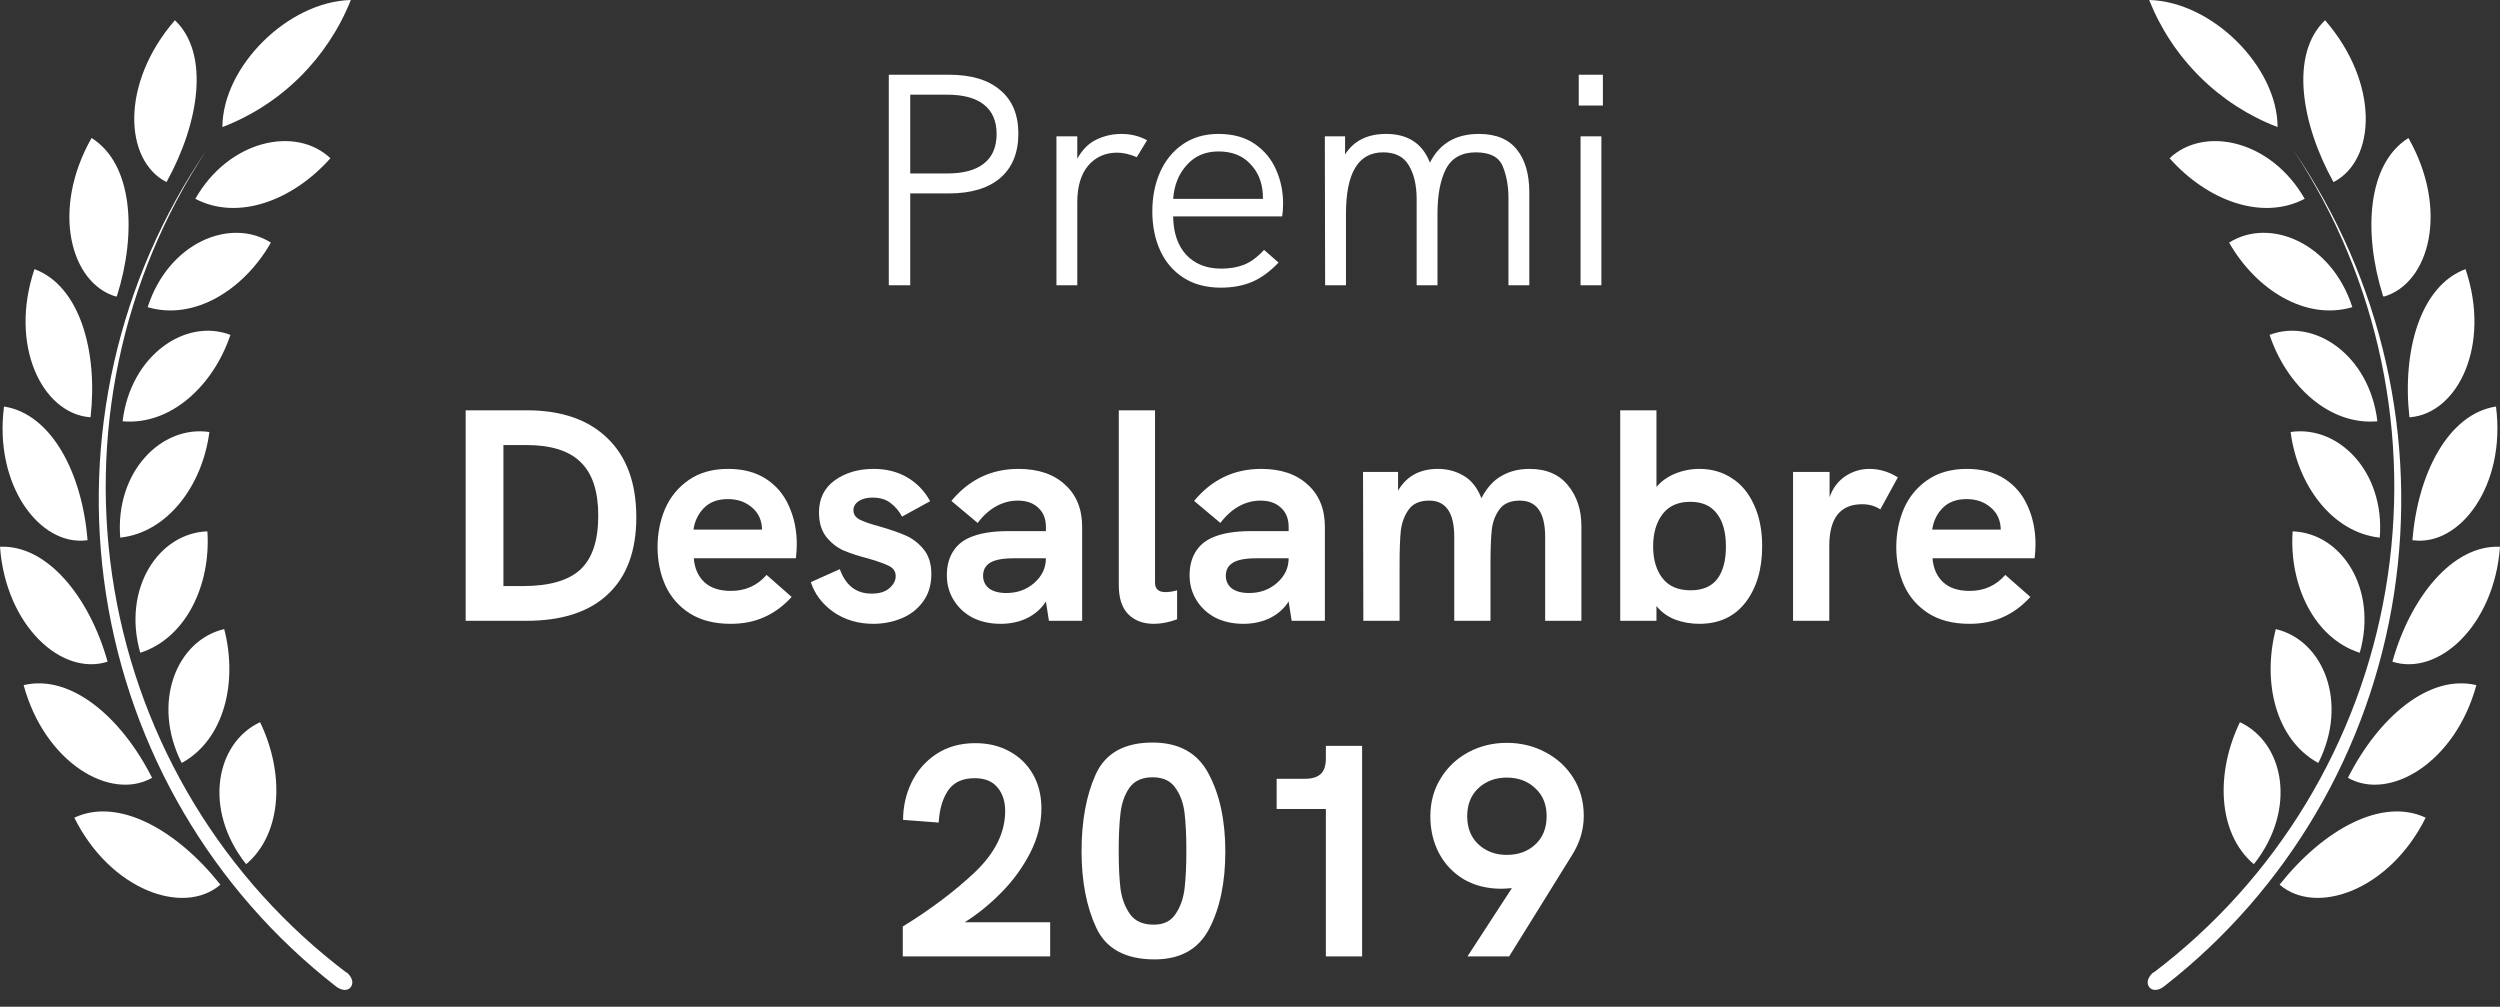 <svg width="149" height="60" viewBox="0 0 149 60" fill="none" xmlns="http://www.w3.org/2000/svg">
<rect x="0" y="0" width="149" height="60" fill="#333333" stroke="none"/>
<path d="M52.972 4.454H56.554C57.886 4.454 58.906 4.76 59.614 5.372C60.334 5.972 60.694 6.836 60.694 7.964C60.694 9.104 60.334 9.986 59.614 10.61C58.894 11.222 57.874 11.528 56.554 11.528H54.25V17H52.972V4.454ZM56.428 10.34C57.412 10.34 58.15 10.142 58.642 9.746C59.146 9.35 59.398 8.762 59.398 7.982C59.398 7.214 59.146 6.632 58.642 6.236C58.15 5.84 57.412 5.642 56.428 5.642H54.25V10.34H56.428ZM66.834 7.982C67.398 7.982 67.908 8.108 68.364 8.36L67.752 9.368C67.332 9.188 66.942 9.098 66.582 9.098C65.874 9.098 65.298 9.356 64.854 9.872C64.422 10.388 64.206 11.114 64.206 12.05V17H62.964V8.126H64.206V9.458C64.506 8.918 64.884 8.54 65.34 8.324C65.808 8.096 66.306 7.982 66.834 7.982ZM76.472 12.122C76.472 12.422 76.454 12.68 76.418 12.896H69.92C69.932 13.868 70.19 14.63 70.694 15.182C71.21 15.734 71.906 16.01 72.782 16.01C73.298 16.01 73.754 15.932 74.15 15.776C74.558 15.608 74.954 15.314 75.338 14.894L76.202 15.65C75.686 16.19 75.158 16.574 74.618 16.802C74.078 17.03 73.46 17.144 72.764 17.144C71.888 17.144 71.144 16.946 70.532 16.55C69.92 16.154 69.458 15.614 69.146 14.93C68.834 14.234 68.678 13.46 68.678 12.608C68.678 11.756 68.828 10.982 69.128 10.286C69.44 9.578 69.89 9.02 70.478 8.612C71.078 8.192 71.792 7.982 72.62 7.982C73.484 7.982 74.204 8.18 74.78 8.576C75.356 8.972 75.782 9.488 76.058 10.124C76.334 10.748 76.472 11.414 76.472 12.122ZM72.62 9.026C71.84 9.026 71.21 9.296 70.73 9.836C70.25 10.364 69.98 11.036 69.92 11.852H75.284C75.284 11.84 75.278 11.816 75.266 11.78C75.266 11.732 75.266 11.66 75.266 11.564C75.218 10.82 74.96 10.214 74.492 9.746C74.036 9.266 73.412 9.026 72.62 9.026ZM88.14 7.982C89.16 7.982 89.916 8.294 90.408 8.918C90.9 9.53 91.146 10.376 91.146 11.456V17H89.904V11.798C89.904 11.09 89.79 10.46 89.562 9.908C89.334 9.356 88.8 9.08 87.96 9.08C87.12 9.08 86.526 9.41 86.178 10.07C85.842 10.73 85.674 11.618 85.674 12.734V17H84.432V11.87C84.432 11.042 84.276 10.37 83.964 9.854C83.664 9.338 83.154 9.08 82.434 9.08C80.958 9.08 80.22 10.298 80.22 12.734V17H78.978L78.96 8.126H80.166V9.206C80.682 8.39 81.498 7.982 82.614 7.982C83.91 7.982 84.78 8.552 85.224 9.692C85.8 8.552 86.772 7.982 88.14 7.982ZM94.201 8.126H95.442V17H94.201V8.126ZM94.093 4.454H95.532V6.29H94.093V4.454ZM27.754 24.454H31.39C33.466 24.454 35.074 25.012 36.214 26.128C37.354 27.232 37.924 28.798 37.924 30.826C37.924 32.83 37.36 34.36 36.232 35.416C35.116 36.472 33.496 37 31.372 37H27.754V24.454ZM31.156 34.93C32.74 34.93 33.886 34.6 34.594 33.94C35.302 33.28 35.656 32.212 35.656 30.736C35.656 29.284 35.308 28.222 34.612 27.55C33.928 26.866 32.842 26.524 31.354 26.524H30.004V34.93H31.156ZM47.488 32.446C47.488 32.71 47.47 32.986 47.434 33.274H41.35C41.398 33.874 41.608 34.348 41.98 34.696C42.352 35.044 42.88 35.218 43.564 35.218C44.428 35.218 45.136 34.9 45.688 34.264L47.182 35.578C46.69 36.118 46.144 36.52 45.544 36.784C44.956 37.048 44.29 37.18 43.546 37.18C42.574 37.18 41.758 36.97 41.098 36.55C40.45 36.13 39.97 35.578 39.658 34.894C39.346 34.198 39.19 33.436 39.19 32.608C39.19 31.792 39.34 31.03 39.64 30.322C39.952 29.614 40.42 29.044 41.044 28.612C41.68 28.168 42.466 27.946 43.402 27.946C44.29 27.946 45.04 28.144 45.652 28.54C46.264 28.936 46.72 29.476 47.02 30.16C47.332 30.844 47.488 31.606 47.488 32.446ZM45.418 31.564C45.406 31.012 45.208 30.574 44.824 30.25C44.44 29.914 43.96 29.746 43.384 29.746C42.772 29.746 42.292 29.926 41.944 30.286C41.608 30.634 41.404 31.06 41.332 31.564H45.418ZM52.052 37.18C51.152 37.18 50.36 36.946 49.676 36.478C49.004 35.998 48.554 35.404 48.326 34.696L50.054 33.922C50.402 34.894 51.032 35.38 51.944 35.38C52.412 35.38 52.766 35.272 53.006 35.056C53.258 34.84 53.384 34.6 53.384 34.336C53.384 34.072 53.258 33.874 53.006 33.742C52.754 33.61 52.34 33.46 51.764 33.292C51.164 33.136 50.666 32.974 50.27 32.806C49.874 32.626 49.532 32.356 49.244 31.996C48.956 31.624 48.812 31.138 48.812 30.538C48.812 29.722 49.124 29.086 49.748 28.63C50.384 28.174 51.158 27.946 52.07 27.946C52.826 27.946 53.492 28.114 54.068 28.45C54.644 28.786 55.1 29.26 55.436 29.872L53.762 30.79C53.582 30.454 53.354 30.184 53.078 29.98C52.802 29.764 52.442 29.656 51.998 29.656C51.662 29.656 51.386 29.728 51.17 29.872C50.966 30.016 50.864 30.196 50.864 30.412C50.864 30.652 50.99 30.838 51.242 30.97C51.506 31.102 51.908 31.24 52.448 31.384C53.072 31.564 53.588 31.744 53.996 31.924C54.404 32.104 54.758 32.38 55.058 32.752C55.358 33.124 55.508 33.61 55.508 34.21C55.508 34.87 55.34 35.422 55.004 35.866C54.68 36.31 54.254 36.64 53.726 36.856C53.198 37.072 52.64 37.18 52.052 37.18ZM60.698 27.946C61.874 27.946 62.798 28.258 63.47 28.882C64.154 29.494 64.496 30.334 64.496 31.402V37H62.516L62.336 35.848C62.072 36.268 61.7 36.598 61.22 36.838C60.752 37.066 60.224 37.18 59.636 37.18C59.024 37.18 58.472 37.06 57.98 36.82C57.5 36.568 57.122 36.22 56.846 35.776C56.57 35.332 56.432 34.834 56.432 34.282C56.432 33.754 56.546 33.298 56.774 32.914C57.002 32.53 57.332 32.242 57.764 32.05C58.34 31.786 59.126 31.654 60.122 31.654H62.336V31.402C62.336 30.922 62.186 30.544 61.886 30.268C61.586 29.98 61.178 29.836 60.662 29.836C60.206 29.836 59.774 29.95 59.366 30.178C58.958 30.406 58.592 30.736 58.268 31.168L56.702 29.854C57.758 28.582 59.09 27.946 60.698 27.946ZM59.978 35.344C60.626 35.344 61.178 35.146 61.634 34.75C62.102 34.342 62.336 33.85 62.336 33.274H60.41C59.714 33.274 59.228 33.376 58.952 33.58C58.712 33.748 58.592 33.994 58.592 34.318C58.592 34.63 58.712 34.882 58.952 35.074C59.204 35.254 59.546 35.344 59.978 35.344ZM68.768 37.18C68.132 37.18 67.622 36.988 67.238 36.604C66.866 36.22 66.68 35.644 66.68 34.876V24.454H68.84V34.732C68.84 35.104 69.05 35.29 69.47 35.29C69.674 35.29 69.902 35.254 70.154 35.182V36.91C69.674 37.09 69.212 37.18 68.768 37.18ZM75.165 27.946C76.341 27.946 77.265 28.258 77.937 28.882C78.621 29.494 78.963 30.334 78.963 31.402V37H76.983L76.803 35.848C76.539 36.268 76.167 36.598 75.687 36.838C75.219 37.066 74.691 37.18 74.103 37.18C73.491 37.18 72.939 37.06 72.447 36.82C71.967 36.568 71.589 36.22 71.313 35.776C71.037 35.332 70.899 34.834 70.899 34.282C70.899 33.754 71.013 33.298 71.241 32.914C71.469 32.53 71.799 32.242 72.231 32.05C72.807 31.786 73.593 31.654 74.589 31.654H76.803V31.402C76.803 30.922 76.653 30.544 76.353 30.268C76.053 29.98 75.645 29.836 75.129 29.836C74.673 29.836 74.241 29.95 73.833 30.178C73.425 30.406 73.059 30.736 72.735 31.168L71.169 29.854C72.225 28.582 73.557 27.946 75.165 27.946ZM74.445 35.344C75.093 35.344 75.645 35.146 76.101 34.75C76.569 34.342 76.803 33.85 76.803 33.274H74.877C74.181 33.274 73.695 33.376 73.419 33.58C73.179 33.748 73.059 33.994 73.059 34.318C73.059 34.63 73.179 34.882 73.419 35.074C73.671 35.254 74.013 35.344 74.445 35.344ZM91.155 27.946C92.163 27.946 92.931 28.276 93.459 28.936C93.987 29.584 94.251 30.388 94.251 31.348V37H92.091V31.996C92.091 30.556 91.587 29.836 90.579 29.836C90.015 29.836 89.607 30.016 89.355 30.376C89.103 30.724 88.953 31.138 88.905 31.618C88.857 32.086 88.833 32.752 88.833 33.616V37H86.673V31.996C86.673 30.556 86.175 29.836 85.179 29.836C84.615 29.836 84.207 30.016 83.955 30.376C83.703 30.724 83.547 31.144 83.487 31.636C83.439 32.116 83.415 32.776 83.415 33.616V37H81.255L81.237 28.126H83.325V29.242C83.829 28.378 84.621 27.946 85.701 27.946C86.253 27.946 86.757 28.078 87.213 28.342C87.681 28.606 88.041 29.056 88.293 29.692C88.617 29.068 89.019 28.624 89.499 28.36C89.979 28.084 90.531 27.946 91.155 27.946ZM101.281 27.946C102.013 27.946 102.661 28.132 103.225 28.504C103.789 28.864 104.227 29.392 104.539 30.088C104.863 30.784 105.025 31.606 105.025 32.554C105.025 33.922 104.695 35.038 104.035 35.902C103.375 36.754 102.457 37.18 101.281 37.18C100.777 37.18 100.297 37.096 99.841 36.928C99.385 36.748 99.013 36.478 98.725 36.118V37H96.565V24.454H98.725V29.026C99.001 28.69 99.367 28.426 99.823 28.234C100.291 28.042 100.777 27.946 101.281 27.946ZM100.759 35.182C101.467 35.182 101.995 34.96 102.343 34.516C102.691 34.06 102.865 33.412 102.865 32.572C102.865 31.72 102.685 31.066 102.325 30.61C101.977 30.142 101.449 29.908 100.741 29.908C100.009 29.908 99.457 30.154 99.085 30.646C98.713 31.138 98.527 31.78 98.527 32.572C98.527 33.352 98.713 33.982 99.085 34.462C99.457 34.942 100.015 35.182 100.759 35.182ZM111.419 27.946C112.007 27.946 112.571 28.114 113.111 28.45L112.067 30.358C111.755 30.154 111.395 30.052 110.987 30.052C109.679 30.052 109.025 30.88 109.025 32.536V37H106.865V28.126H109.043V29.638C109.223 29.11 109.529 28.696 109.961 28.396C110.405 28.096 110.891 27.946 111.419 27.946ZM121.316 32.446C121.316 32.71 121.298 32.986 121.262 33.274H115.178C115.226 33.874 115.436 34.348 115.808 34.696C116.18 35.044 116.708 35.218 117.392 35.218C118.256 35.218 118.964 34.9 119.516 34.264L121.01 35.578C120.518 36.118 119.972 36.52 119.372 36.784C118.784 37.048 118.118 37.18 117.374 37.18C116.402 37.18 115.586 36.97 114.926 36.55C114.278 36.13 113.798 35.578 113.486 34.894C113.174 34.198 113.018 33.436 113.018 32.608C113.018 31.792 113.168 31.03 113.468 30.322C113.78 29.614 114.248 29.044 114.872 28.612C115.508 28.168 116.294 27.946 117.23 27.946C118.118 27.946 118.868 28.144 119.48 28.54C120.092 28.936 120.548 29.476 120.848 30.16C121.16 30.844 121.316 31.606 121.316 32.446ZM119.246 31.564C119.234 31.012 119.036 30.574 118.652 30.25C118.268 29.914 117.788 29.746 117.212 29.746C116.6 29.746 116.12 29.926 115.772 30.286C115.436 30.634 115.232 31.06 115.16 31.564H119.246ZM62.59 54.966V57H53.806V55.218C55.45 54.21 56.878 53.136 58.09 51.996C59.302 50.844 59.908 49.626 59.908 48.342C59.908 47.754 59.752 47.28 59.44 46.92C59.14 46.56 58.69 46.38 58.09 46.38C57.358 46.38 56.824 46.632 56.488 47.136C56.164 47.64 55.984 48.27 55.948 49.026L53.824 48.864C53.824 48.072 53.992 47.328 54.328 46.632C54.664 45.936 55.156 45.372 55.804 44.94C56.464 44.508 57.238 44.292 58.126 44.292C58.894 44.292 59.572 44.454 60.16 44.778C60.76 45.102 61.228 45.558 61.564 46.146C61.9 46.734 62.068 47.412 62.068 48.18C62.068 49.068 61.846 49.95 61.402 50.826C60.958 51.69 60.388 52.476 59.692 53.184C58.996 53.892 58.264 54.486 57.496 54.966H62.59ZM68.817 57.18C67.089 57.18 65.931 56.556 65.343 55.308C64.755 54.048 64.461 52.524 64.461 50.736C64.461 48.924 64.743 47.394 65.307 46.146C65.883 44.886 67.011 44.256 68.691 44.256C70.275 44.256 71.391 44.88 72.039 46.128C72.699 47.364 73.029 48.906 73.029 50.754C73.029 52.59 72.711 54.12 72.075 55.344C71.439 56.568 70.353 57.18 68.817 57.18ZM68.763 55.11C69.351 55.11 69.783 54.9 70.059 54.48C70.347 54.06 70.527 53.556 70.599 52.968C70.671 52.368 70.707 51.618 70.707 50.718C70.707 49.794 70.671 49.038 70.599 48.45C70.527 47.85 70.341 47.346 70.041 46.938C69.753 46.53 69.303 46.326 68.691 46.326C68.079 46.326 67.623 46.53 67.323 46.938C67.035 47.346 66.855 47.85 66.783 48.45C66.711 49.05 66.675 49.812 66.675 50.736C66.675 51.636 66.711 52.386 66.783 52.986C66.867 53.574 67.059 54.078 67.359 54.498C67.659 54.906 68.127 55.11 68.763 55.11ZM81.182 44.454V57H79.022V48.216H76.088V46.416H77.762C78.194 46.416 78.512 46.32 78.716 46.128C78.92 45.936 79.022 45.63 79.022 45.21V44.454H81.182ZM89.803 44.274C90.643 44.274 91.411 44.46 92.107 44.832C92.815 45.204 93.373 45.72 93.781 46.38C94.189 47.04 94.393 47.79 94.393 48.63C94.393 49.446 94.159 50.226 93.691 50.97L89.947 57H87.463L90.109 52.932C89.821 52.956 89.611 52.968 89.479 52.968C88.639 52.968 87.895 52.782 87.247 52.41C86.611 52.026 86.119 51.51 85.771 50.862C85.423 50.202 85.249 49.464 85.249 48.648C85.249 47.808 85.453 47.058 85.861 46.398C86.269 45.726 86.821 45.204 87.517 44.832C88.213 44.46 88.975 44.274 89.803 44.274ZM89.803 50.952C90.487 50.952 91.051 50.748 91.495 50.34C91.951 49.92 92.179 49.356 92.179 48.648C92.179 47.94 91.951 47.382 91.495 46.974C91.051 46.554 90.487 46.344 89.803 46.344C89.131 46.344 88.567 46.554 88.111 46.974C87.667 47.394 87.445 47.952 87.445 48.648C87.445 49.344 87.667 49.902 88.111 50.322C88.567 50.742 89.131 50.952 89.803 50.952Z" fill="white"/>
<path d="M20.91 0C20.221 1.728 19.185 3.293 17.868 4.596C16.55 5.9 14.98 6.914 13.255 7.574C13.267 3.98 17.148 0.096 20.91 0ZM13.136 52.726C10.532 49.446 7.045 47.504 4.43 48.734C6.58 53.063 10.95 54.607 13.136 52.726ZM9.064 46.358C7.237 42.74 4.215 40.159 1.409 40.835C2.663 45.442 6.568 47.769 9.064 46.358ZM6.413 39.436C5.338 35.601 2.83 32.465 0 32.586C0.346 37.313 3.69 40.316 6.413 39.436ZM5.218 32.2C4.908 28.244 3.093 24.674 0.239 24.228C-0.37 28.944 2.388 32.562 5.171 32.2H5.218ZM5.398 24.867C5.839 20.924 4.753 17.041 2.054 16.04C0.525 20.574 2.508 24.626 5.35 24.867H5.398ZM6.974 17.631C8.168 13.833 7.905 9.756 5.457 8.225C3.033 12.494 4.191 16.884 6.926 17.68L6.974 17.631ZM9.923 10.854C11.882 7.32 12.515 3.196 10.425 1.206C7.165 4.969 7.392 9.551 9.923 10.854ZM11.631 11.843C14.187 13.194 17.47 11.939 19.692 9.431C17.626 7.477 13.625 8.345 11.631 11.867V11.843ZM8.801 18.307C11.571 19.127 14.533 17.282 16.145 14.46C13.721 12.928 10.031 14.472 8.801 18.307ZM7.308 25.109C10.174 25.362 12.718 22.986 13.733 19.959C11.058 18.934 7.774 21.177 7.308 25.109ZM7.165 32.043C10.019 31.73 12.073 28.895 12.479 25.748C9.637 25.326 6.854 28.099 7.165 32.043ZM8.359 38.905C11.106 38.025 12.574 34.829 12.36 31.669C9.458 31.766 7.272 35.07 8.359 38.905ZM10.867 45.454C13.386 44.043 14.175 40.63 13.363 37.494C10.532 38.157 9.016 41.86 10.819 45.454H10.867ZM14.7 51.484C16.885 49.59 16.921 45.972 15.5 43.042C12.849 44.284 12.097 48.239 14.652 51.484H14.7ZM20.671 57.984C13.331 52.441 8.374 44.269 6.82 35.148C5.265 26.027 7.23 16.651 12.312 8.948C7.03 16.673 4.886 26.15 6.321 35.425C7.757 44.699 12.662 53.063 20.026 58.792C20.36 59.057 20.766 59.081 20.933 58.792C21.101 58.502 20.933 58.189 20.647 57.936L20.671 57.984Z" fill="white"/>
<path d="M128.09 0C128.779 1.728 129.815 3.293 131.132 4.596C132.45 5.9 134.02 6.914 135.745 7.574C135.733 3.98 131.852 0.096 128.09 0ZM135.864 52.726C138.468 49.446 141.955 47.504 144.57 48.734C142.42 53.063 138.05 54.607 135.864 52.726ZM139.936 46.358C141.763 42.74 144.785 40.159 147.591 40.835C146.337 45.442 142.432 47.769 139.936 46.358ZM142.587 39.436C143.662 35.601 146.17 32.465 149 32.586C148.654 37.313 145.31 40.316 142.587 39.436ZM143.782 32.2C144.092 28.244 145.907 24.674 148.761 24.228C149.37 28.944 146.612 32.562 143.829 32.2H143.782ZM143.602 24.867C143.161 20.924 144.247 17.041 146.946 16.04C148.475 20.574 146.492 24.626 143.65 24.867H143.602ZM142.026 17.631C140.832 13.833 141.095 9.756 143.543 8.225C145.967 12.494 144.809 16.884 142.074 17.68L142.026 17.631ZM139.077 10.854C137.118 7.32 136.485 3.196 138.575 1.206C141.835 4.969 141.608 9.551 139.077 10.854ZM137.369 11.843C134.813 13.194 131.53 11.939 129.308 9.431C131.374 7.477 135.375 8.345 137.369 11.867V11.843ZM140.199 18.307C137.429 19.127 134.467 17.282 132.855 14.46C135.279 12.928 138.969 14.472 140.199 18.307ZM141.692 25.109C138.826 25.362 136.282 22.986 135.267 19.959C137.942 18.934 141.226 21.177 141.692 25.109ZM141.835 32.043C138.981 31.73 136.927 28.895 136.521 25.748C139.363 25.326 142.146 28.099 141.835 32.043ZM140.641 38.905C137.894 38.025 136.426 34.829 136.641 31.669C139.542 31.766 141.728 35.07 140.641 38.905ZM138.133 45.454C135.614 44.043 134.825 40.63 135.637 37.494C138.468 38.157 139.984 41.86 138.181 45.454H138.133ZM134.3 51.484C132.115 49.59 132.079 45.972 133.5 43.042C136.151 44.284 136.903 48.239 134.348 51.484H134.3ZM128.329 57.984C135.669 52.441 140.626 44.269 142.18 35.148C143.735 26.027 141.77 16.651 136.688 8.948C141.97 16.673 144.114 26.15 142.679 35.425C141.243 44.699 136.338 53.063 128.974 58.792C128.64 59.057 128.234 59.081 128.067 58.792C127.899 58.502 128.067 58.189 128.353 57.936L128.329 57.984Z" fill="white"/>
</svg>
